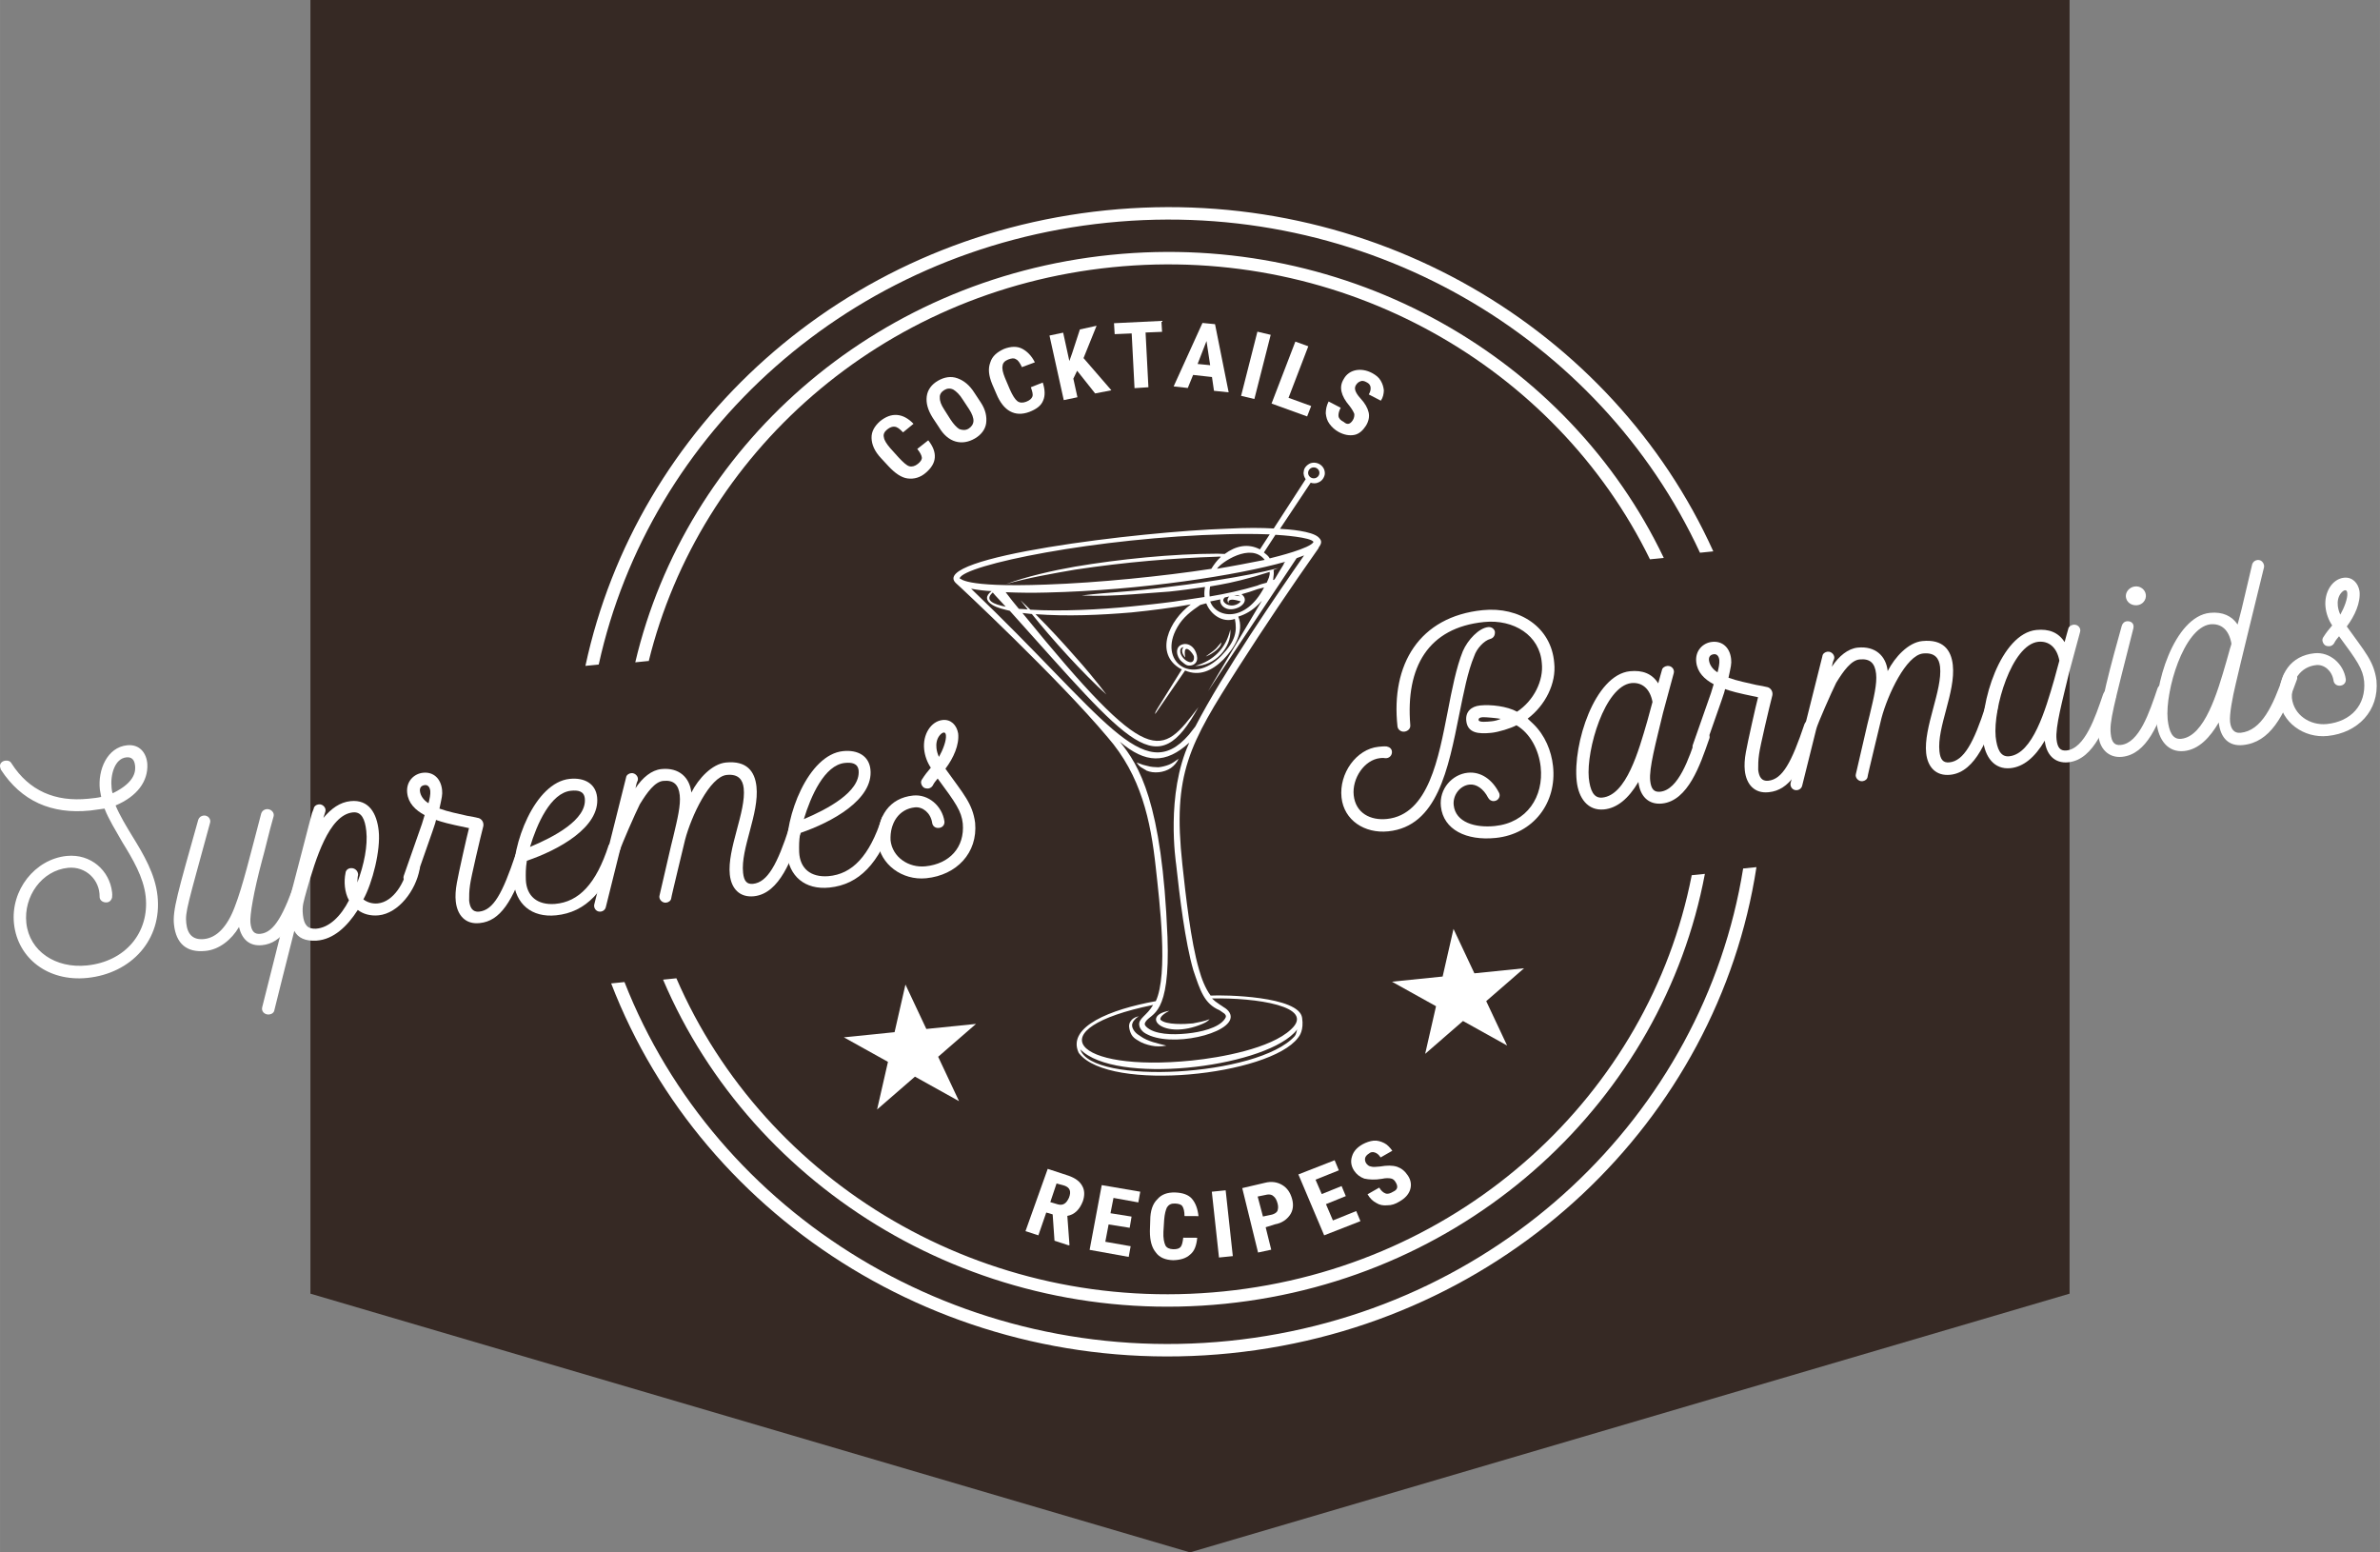 <?xml version="1.0" encoding="UTF-8" standalone="no"?>
<!-- Created with Inkscape (http://www.inkscape.org/) -->

<svg
   width="230"
   height="150"
   viewBox="0 0 60.854 39.688"
   version="1.1"
   id="svg2630"
   inkscape:version="1.2.1 (9c6d41e410, 2022-07-14)"
   sodipodi:docname="logo-supreme-withBackground-coffee.svg"
   inkscape:export-filename="OneDrive\Documents\IMPORTANT\WildCodeSchool\PROJETS\Supremes\LOGO\Logo-Supremes-withBackground-coffee.png"
   inkscape:export-xdpi="96"
   inkscape:export-ydpi="96"
   xmlns:inkscape="http://www.inkscape.org/namespaces/inkscape"
   xmlns:sodipodi="http://sodipodi.sourceforge.net/DTD/sodipodi-0.dtd"
   xmlns="http://www.w3.org/2000/svg"
   xmlns:svg="http://www.w3.org/2000/svg">
  <rect x="0" y="0" width="60.854" height="39.688" fill="#808080" stroke="none"/>
  <sodipodi:namedview
     id="namedview2632"
     pagecolor="#ffffff"
     bordercolor="#111111"
     borderopacity="1"
     inkscape:showpageshadow="0"
     inkscape:pageopacity="0"
     inkscape:pagecheckerboard="1"
     inkscape:deskcolor="#d1d1d1"
     inkscape:document-units="px"
     showgrid="false"
     inkscape:zoom="3.0453134"
     inkscape:cx="48.270894"
     inkscape:cy="67.316553"
     inkscape:window-width="1920"
     inkscape:window-height="986"
     inkscape:window-x="-11"
     inkscape:window-y="-11"
     inkscape:window-maximized="1"
     inkscape:current-layer="layer1"
     showguides="true">
    <sodipodi:guide
       position="30.496,45.335"
       orientation="1,0"
       id="guide7713"
       inkscape:locked="false" />
  </sodipodi:namedview>
  <defs
     id="defs2627">
    <clipPath
       clipPathUnits="userSpaceOnUse"
       id="clipPath2445">
      <path
         d="M 0,135 H 265 V 0 H 0 Z"
         id="path2443" />
    </clipPath>
  </defs>
  <g
     inkscape:label="Layer 1"
     inkscape:groupmode="layer"
     id="layer1">
    <path
       id="rect7711"
       style="fill:#362924;fill-opacity:1;stroke-width:0.265"
       d="M 7.937,0 V 33.073 L 30.427,39.687 52.917,33.073 V 0 Z" />
    <g
       id="g2439"
       transform="matrix(0.234,0,0,-0.226,-0.67,35.25)">
      <g
         id="g2441"
         clip-path="url(#clipPath2445)">
        <g
           id="g2447"
           transform="translate(68.286,80.802)">
          <path
             d="m 0,0 c 5.563,26.219 27.482,47.026 55.578,49.979 28.096,2.953 53.807,-12.848 64.755,-37.332 l 1.455,0.153 C 110.758,38.067 84.311,54.414 55.431,51.379 26.551,48.343 4.137,26.861 -1.455,-0.153 Z"
             style="fill:#ffffff;fill-opacity:1;fill-rule:nonzero;stroke:none"
             id="path2449" />
        </g>
        <g
           id="g2451"
           transform="translate(193.335,57.729)">
          <path
             d="m 0,0 c -4.317,-27.842 -26.905,-50.361 -56.177,-53.438 -29.327,-3.082 -56.109,14.305 -66.059,40.591 L -123.691,-13 c 10.094,-27.12 37.55,-45.002 67.662,-41.837 30.111,3.165 53.244,26.42 57.484,54.99 z"
             style="fill:#ffffff;fill-opacity:1;fill-rule:nonzero;stroke:none"
             id="path2453" />
        </g>
        <g
           id="g2455"
           transform="translate(187.706,56.911)">
          <path
             d="m 0,0 c -4.658,-24.596 -24.942,-44.27 -51.135,-47.023 -26.194,-2.753 -50.125,12.274 -59.801,35.42 l -1.455,-0.153 c 9.808,-23.868 34.482,-39.495 61.403,-36.666 26.921,2.83 47.812,23.19 52.437,48.631 L -0.006,0.056 Z"
             style="fill:#ffffff;fill-opacity:1;fill-rule:nonzero;stroke:none"
             id="path2457" />
        </g>
        <g
           id="g2459"
           transform="translate(73.739,81.148)">
          <path
             d="m 0,0 c 5.571,23.447 25.357,41.937 50.655,44.595 25.298,2.659 48.496,-11.313 58.758,-33.039 l 1.511,0.159 C 100.518,34.275 76.589,48.736 50.508,45.995 24.426,43.253 4.033,24.077 -1.461,-0.097 l 1.455,0.153 z"
             style="fill:#ffffff;fill-opacity:1;fill-rule:nonzero;stroke:none"
             id="path2461" />
        </g>
        <g
           id="g2463"
           transform="translate(17.618,69.382)">
          <path
             d="m 0,0 c 0.053,-0.504 0.138,-1.853 -2.442,-3.143 -0.074,0.162 -0.098,0.386 -0.121,0.61 -0.153,1.455 0.33,3.317 1.618,3.452 C -0.386,0.978 -0.071,0.672 0,0 M 1.343,0.141 C 1.264,1.434 0.481,2.427 -0.863,2.286 -3.046,2.057 -4.08,-0.485 -3.845,-2.724 c 0.03,-0.28 0.115,-0.554 0.145,-0.834 -0.386,-0.097 -0.834,-0.144 -1.394,-0.203 -3.638,-0.382 -6.489,0.903 -8.397,3.984 -0.142,0.268 -0.377,0.357 -0.657,0.327 -0.28,-0.029 -0.654,-0.238 -0.607,-0.686 0.012,-0.112 0.08,-0.218 0.091,-0.33 2.241,-3.556 5.514,-5.079 9.767,-4.632 0.56,0.059 1.058,0.168 1.562,0.22 0.471,-1.252 1.222,-2.474 1.923,-3.759 1.169,-1.97 2.344,-3.997 2.573,-6.18 0.424,-4.03 -2.169,-7.358 -6.423,-7.805 -3.414,-0.359 -6.28,1.603 -6.615,4.794 -0.317,3.022 1.695,5.95 4.549,6.25 1.959,0.206 3.485,-1.388 3.455,-3.259 -0.015,-0.397 0.356,-0.698 0.804,-0.651 0.336,0.035 0.53,0.339 0.563,0.569 0.026,0.285 0.009,0.453 -0.003,0.565 -0.259,2.463 -2.329,4.395 -4.96,4.119 -3.47,-0.365 -6.157,-3.873 -5.757,-7.679 0.412,-3.917 3.746,-6.566 8,-6.119 4.813,0.506 8.204,4.314 7.68,9.295 -0.258,2.463 -1.507,4.652 -2.744,6.729 -0.689,1.172 -1.378,2.345 -1.837,3.485 2.38,1.042 3.558,2.75 3.47,4.665"
             style="fill:#ffffff;fill-opacity:1;fill-rule:nonzero;stroke:none"
             id="path2465" />
        </g>
        <g
           id="g2467"
           transform="translate(36.146,57.183)">
          <path
             d="m 0,0 c -0.118,0.044 -0.174,0.038 -0.286,0.027 -0.28,-0.03 -0.486,-0.221 -0.574,-0.457 -1.418,-4.28 -2.455,-6.256 -3.966,-6.415 -0.672,-0.071 -0.993,0.292 -1.093,1.243 -0.088,0.84 0.363,3.547 1.247,6.978 0.369,1.341 0.746,3.134 1.28,5.058 0.126,0.409 -0.262,0.878 -0.766,0.825 -0.28,-0.03 -0.486,-0.221 -0.575,-0.457 -1.202,-4.71 -2.019,-8.247 -2.903,-10.604 -0.834,-2.294 -2.009,-3.493 -3.353,-3.634 -1.175,-0.124 -1.805,0.489 -1.94,1.776 -0.136,1.288 0.129,1.995 2.596,11.364 0.127,0.41 -0.206,0.884 -0.709,0.831 -0.28,-0.029 -0.486,-0.221 -0.575,-0.456 -2.243,-8.271 -2.826,-10.257 -2.656,-11.88 0.23,-2.183 1.411,-3.19 3.426,-2.978 l 0.056,0.006 c 1.455,0.152 2.81,1.257 3.62,2.7 0.315,-1.381 1.137,-2.2 2.536,-2.053 2.127,0.223 3.544,2.353 5.115,7.328 0.044,0.117 0.038,0.173 0.027,0.285 C 0.427,-0.295 0.236,-0.088 0,0"
             style="fill:#ffffff;fill-opacity:1;fill-rule:nonzero;stroke:none"
             id="path2469" />
        </g>
        <g
           id="g2471"
           transform="translate(41.177,57.768)">
          <path
             d="m 0,0 c -0.28,-0.029 -0.542,-0.227 -0.563,-0.568 -0.185,-0.925 -0.112,-2.163 0.38,-3.073 -0.887,-1.791 -2.163,-3.113 -3.624,-3.21 -0.901,-0.038 -1.29,0.43 -1.408,1.55 -0.111,1.063 0.071,1.478 0.434,2.875 0.946,3.381 2.393,8.456 5.024,8.733 0.951,0.1 1.325,-0.766 1.466,-2.11 C 1.88,2.574 1.482,0.439 0.736,-1.62 0.763,-1.335 0.733,-1.055 0.816,-0.763 0.825,-0.309 0.448,0.047 0,0 M 7.114,0.691 C 6.996,0.735 6.94,0.729 6.828,0.718 6.548,0.688 6.342,0.497 6.254,0.261 5.938,-1.583 4.701,-3.807 2.966,-3.989 2.406,-4.048 1.823,-3.883 1.39,-3.532 2.383,-1.674 3.294,2.044 3.064,4.227 2.858,6.185 2.01,7.794 -0.005,7.582 -1.18,7.459 -2.123,6.737 -2.974,5.686 l 0.209,0.701 c 0.127,0.409 -0.262,0.878 -0.71,0.83 C -3.755,7.188 -4.017,6.991 -4.043,6.705 L -4.22,6.234 C -4.506,5.185 -5.812,-0.158 -7.135,-5.333 l -2.529,-10.395 c -0.121,-0.466 0.262,-0.878 0.765,-0.825 0.28,0.029 0.542,0.226 0.569,0.512 0.236,0.987 1.141,4.76 2.172,8.943 0.424,-0.804 1.199,-1.176 2.436,-1.102 1.853,0.138 3.341,1.596 4.502,3.472 0.557,-0.451 1.375,-0.704 2.271,-0.61 2.183,0.229 4.062,2.804 4.487,5.225 C 7.582,0.005 7.576,0.061 7.565,0.173 7.541,0.396 7.35,0.603 7.114,0.691"
             style="fill:#ffffff;fill-opacity:1;fill-rule:nonzero;stroke:none"
             id="path2473" />
        </g>
        <g
           id="g2475"
           transform="translate(49.879,66.492)">
          <path
             d="M 0,0 C 0.035,-0.336 -0.074,-0.913 -0.195,-1.379 -0.74,-1.04 -1.078,-0.509 -1.131,-0.006 -1.166,0.33 -1.028,0.628 -0.58,0.675 -0.356,0.698 -0.059,0.56 0,0 M 10.164,-6.797 C 10.047,-6.753 9.991,-6.759 9.879,-6.771 9.599,-6.8 9.393,-6.992 9.304,-7.227 c -1.411,-4.336 -2.399,-6.251 -3.966,-6.415 -0.727,-0.077 -1.01,0.459 -1.092,1.243 -0.003,0.566 0,1.075 0.097,1.764 0.086,0.802 1.171,5.556 1.451,6.66 0.07,0.404 -0.139,0.778 -0.492,0.911 -0.348,0.076 -0.813,0.197 -1.273,0.262 -0.987,0.236 -2.085,0.46 -3.028,0.814 0.263,1.272 0.345,1.564 0.286,2.123 -0.135,1.288 -0.951,2.051 -2.07,1.933 -1.008,-0.106 -1.877,-0.989 -1.741,-2.277 0.123,-1.175 0.883,-1.944 1.905,-2.516 l -0.292,-0.992 -1.986,-5.868 c -0.044,-0.118 -0.038,-0.174 -0.027,-0.286 0.03,-0.279 0.221,-0.486 0.457,-0.574 0.118,-0.044 0.174,-0.038 0.342,-0.021 0.223,0.024 0.436,0.159 0.518,0.451 1.986,5.867 2.163,6.339 2.234,6.742 C 1.39,-3.532 1.743,-3.665 4.232,-4.195 4.029,-4.952 3.077,-9.353 2.903,-10.39 2.761,-11.197 2.72,-11.88 2.785,-12.496 2.949,-14.063 3.851,-15.1 5.362,-14.941 l 0.056,0.006 c 2.182,0.229 3.6,2.358 5.171,7.333 0.044,0.118 0.038,0.174 0.026,0.286 0.033,0.23 -0.159,0.436 -0.451,0.519"
             style="fill:#ffffff;fill-opacity:1;fill-rule:nonzero;stroke:none"
             id="path2477" />
        </g>
        <g
           id="g2479"
           transform="translate(60.777,60.168)">
          <path
             d="M 0,0 C 0.749,2.569 2.243,6.121 4.481,6.356 5.209,6.433 5.898,6.335 5.986,5.496 6.239,3.089 2.598,1.122 0,0 M 9.444,0.596 C 9.096,0.673 8.722,0.464 8.584,0.167 7.228,-4.163 5.351,-6.228 2.715,-6.449 c -1.909,-0.144 -3.09,0.864 -3.172,2.723 -0.015,0.677 -0.024,1.299 0.112,2.162 3.438,1.21 8.034,3.787 7.675,7.201 C 7.171,7.148 5.963,7.87 4.34,7.699 0.534,7.299 -2.068,0.292 -1.806,-3.811 c 0.22,-2.637 1.97,-4.207 4.656,-3.925 3.246,0.341 5.43,2.721 7.018,7.528 0.044,0.118 0.038,0.174 0.027,0.286 C 9.877,0.246 9.68,0.508 9.444,0.596"
             style="fill:#ffffff;fill-opacity:1;fill-rule:nonzero;stroke:none"
             id="path2481" />
        </g>
        <g
           id="g2483"
           transform="translate(90.433,62.266)">
          <path
             d="m 0,0 c -0.035,0.336 -0.406,0.636 -0.742,0.601 -0.28,-0.029 -0.542,-0.227 -0.575,-0.456 -1.311,-4.213 -2.398,-6.251 -3.966,-6.416 -0.671,-0.07 -0.992,0.292 -1.092,1.244 -0.288,2.742 1.786,6.695 1.462,9.773 -0.176,1.679 -1.045,2.946 -3.34,2.705 -1.511,-0.159 -2.981,-1.785 -3.774,-3.396 -0.176,1.679 -1.319,2.861 -3.278,2.655 -1.063,-0.112 -2.05,-0.951 -2.828,-2.165 0.077,0.348 0.109,0.577 0.248,0.875 0.126,0.409 -0.262,0.878 -0.71,0.831 -0.28,-0.03 -0.542,-0.227 -0.569,-0.513 -1.14,-4.76 -2.331,-9.582 -3.472,-14.342 -0.077,-0.347 0.133,-0.721 0.48,-0.798 0.348,-0.077 0.722,0.132 0.793,0.536 l 1.535,6.386 c 0.115,0.521 1.704,4.253 2.169,5.208 0.816,1.387 1.656,2.55 2.551,2.644 1.176,0.124 1.688,-0.445 1.812,-1.62 0.117,-1.119 -0.233,-2.628 -0.699,-4.657 -0.05,-0.062 -1.462,-6.548 -1.506,-6.666 -0.127,-0.409 0.262,-0.878 0.709,-0.831 0.28,0.03 0.542,0.227 0.569,0.513 -0.05,-0.062 1.474,6.436 1.512,6.61 0.681,2.674 2.703,7.131 4.549,7.325 1.288,0.135 1.756,-0.551 1.856,-1.503 0.277,-2.63 -1.824,-6.869 -1.519,-9.779 0.165,-1.567 1.066,-2.604 2.634,-2.44 2.854,0.3 4.177,4.401 5.126,7.216 C -0.038,-0.174 0.006,-0.056 0,0"
             style="fill:#ffffff;fill-opacity:1;fill-rule:nonzero;stroke:none"
             id="path2485" />
        </g>
        <g
           id="g2487"
           transform="translate(90.699,63.313)">
          <path
             d="M 0,0 C 0.749,2.569 2.243,6.121 4.481,6.356 5.209,6.433 5.898,6.335 5.986,5.496 6.183,3.083 2.542,1.116 0,0 M 9.388,0.591 C 9.04,0.667 8.666,0.458 8.528,0.161 7.172,-4.169 5.295,-6.234 2.659,-6.454 c -1.909,-0.144 -3.09,0.863 -3.172,2.722 -0.015,0.677 -0.023,1.299 0.112,2.162 3.438,1.21 8.034,3.787 7.675,7.201 -0.159,1.511 -1.367,2.233 -2.99,2.062 -3.806,-0.4 -6.408,-7.407 -6.146,-11.51 0.22,-2.637 1.97,-4.207 4.656,-3.925 3.246,0.342 5.43,2.721 7.018,7.528 C 9.856,-0.096 9.85,-0.04 9.839,0.072 9.877,0.246 9.68,0.508 9.388,0.591"
             style="fill:#ffffff;fill-opacity:1;fill-rule:nonzero;stroke:none"
             id="path2489" />
        </g>
        <g
           id="g2491"
           transform="translate(105.462,70.353)">
          <path
             d="m 0,0 c -0.147,0.324 -0.238,0.654 -0.274,0.99 -0.047,0.448 0.006,1.019 0.357,1.452 0.3,0.371 0.63,0.462 0.677,0.015 C 0.825,1.841 0.427,0.781 0,0 M 3.952,-7.45 C 3.667,-5.273 2.709,-4.242 0.707,-1.34 1.597,-0.115 2.233,1.366 2.098,2.654 1.942,3.599 1.306,4.268 0.41,4.174 -0.877,4.039 -1.794,2.528 -1.617,0.849 c 0.076,-0.728 0.321,-1.438 0.727,-2.074 -0.35,-0.433 -0.651,-0.804 -0.94,-1.287 -0.1,-0.124 -0.138,-0.298 -0.126,-0.41 0.017,-0.168 0.097,-0.386 0.282,-0.536 0.124,-0.1 0.354,-0.133 0.522,-0.115 0.168,0.018 0.38,0.153 0.474,0.333 0.138,0.297 0.339,0.545 0.539,0.792 1.991,-2.79 2.595,-3.688 2.742,-5.087 0.226,-2.693 -1.444,-4.566 -4.075,-4.843 -1.847,-0.194 -3.617,1.035 -3.817,2.938 -0.094,1.971 0.928,3.549 2.663,3.732 0.84,0.088 1.706,-0.613 1.88,-1.727 0.041,-0.392 0.35,-0.642 0.742,-0.601 0.392,0.041 0.642,0.351 0.601,0.742 -0.239,1.73 -1.741,3.1 -3.42,2.923 -2.574,-0.271 -3.941,-2.338 -3.865,-5.216 0.27,-2.575 2.671,-4.416 5.301,-4.14 3.303,0.347 5.642,2.857 5.339,6.277"
             style="fill:#ffffff;fill-opacity:1;fill-rule:nonzero;stroke:none"
             id="path2493" />
        </g>
        <g
           id="g2495"
           transform="translate(165.86,74.381)">
          <path
             d="M 0,0 C -0.504,-0.053 -1.399,-0.147 -1.429,0.133 -1.452,0.357 -1.29,0.43 -1.01,0.46 -0.73,0.489 0.642,0.35 0.99,0.274 0.666,0.127 0.336,0.035 0,0 m -1.908,7.382 c 0.254,0.819 1.061,1.753 1.777,1.941 0.274,0.085 0.53,0.339 0.477,0.842 -0.091,0.33 -0.394,0.525 -0.73,0.49 C -1.392,10.549 -2.611,9.232 -3.154,7.93 -3.867,6.101 -4.341,3.618 -4.81,1.079 c -0.988,-5.14 -2.058,-11.647 -6.647,-12.129 -1.791,-0.189 -3.409,0.66 -3.62,2.675 -0.2,1.903 1.161,4.026 2.896,4.209 0.168,0.017 0.336,0.035 0.51,-0.003 0.459,-0.065 0.816,0.312 0.769,0.76 -0.03,0.279 -0.221,0.486 -0.569,0.562 -0.286,0.027 -0.621,-0.008 -0.901,-0.038 -2.407,-0.253 -4.325,-3.001 -4.037,-5.743 0.271,-2.575 2.524,-4.092 5.099,-3.822 5.373,0.565 6.561,7.028 7.772,13.267 0.481,2.427 0.911,4.792 1.63,6.565 m 8.74,-0.779 c -0.312,4.042 -3.784,6.393 -7.814,5.969 -6.94,-0.729 -10.049,-6.149 -9.313,-13.145 0.041,-0.392 0.406,-0.636 0.742,-0.601 0.336,0.035 0.704,0.301 0.657,0.748 -0.52,6.566 1.955,11.014 8.055,11.655 C 2.406,11.57 5.26,9.72 5.477,6.574 5.683,4.615 4.619,2.353 2.772,1.084 1.688,1.705 -0.088,1.915 -1.263,1.791 -2.271,1.685 -2.884,1.055 -2.778,0.048 c 0.147,-1.4 1.346,-1.5 2.745,-1.353 0.784,0.082 2.098,0.503 2.74,0.854 1.511,-0.916 2.444,-2.799 2.644,-4.702 0.353,-3.358 -1.485,-6.324 -5.011,-6.695 -2.127,-0.223 -4.286,0.399 -4.492,2.358 -0.118,1.119 0.672,2.221 1.735,2.332 0.728,0.077 1.52,-0.462 2.024,-1.485 0.141,-0.268 0.383,-0.412 0.663,-0.383 0.503,0.053 0.73,0.586 0.521,0.961 -0.718,1.452 -1.95,2.398 -3.405,2.245 -1.679,-0.177 -3.149,-1.802 -2.937,-3.817 0.276,-2.631 2.786,-3.895 5.976,-3.56 4.142,0.436 6.711,3.988 6.276,8.129 -0.183,1.735 -0.875,3.473 -2.141,4.755 L 3.93,0.3 c 1.935,1.505 3.143,4.008 2.902,6.303"
             style="fill:#ffffff;fill-opacity:1;fill-rule:nonzero;stroke:none"
             id="path2497" />
        </g>
        <g
           id="g2499"
           transform="translate(177.947,65.749)">
          <path
             d="m 0,0 c -0.951,-0.1 -1.331,0.822 -1.478,2.221 -0.28,3.196 1.739,10.369 4.644,10.731 1.175,0.123 2.047,-0.634 2.318,-2.133 L 4.918,8.665 C 3.972,5.284 2.631,0.276 0,0 M 11.207,7.516 C 11.089,7.56 11.033,7.554 10.921,7.542 10.641,7.513 10.435,7.321 10.346,7.086 L 10.302,6.968 C 9.486,4.505 8.339,0.876 6.324,0.665 5.653,0.594 5.332,0.957 5.232,1.908 5.085,3.307 5.854,6.217 6.632,9.581 l 1.17,4.48 C 7.929,14.471 7.596,14.945 7.093,14.892 6.813,14.863 6.551,14.665 6.518,14.436 6.391,14.026 6.276,13.505 6.111,12.922 5.428,14.038 4.368,14.436 3.025,14.295 -0.837,13.889 -3.239,6.054 -2.798,1.856 c 0.2,-1.903 1.204,-3.382 2.995,-3.193 1.399,0.147 2.649,1.183 3.748,3.11 0.164,-1.567 1.065,-2.604 2.577,-2.446 2.854,0.3 4.177,4.401 5.126,7.216 l 0.044,0.118 c 0.045,0.118 0.039,0.174 0.027,0.286 -0.085,0.274 -0.277,0.48 -0.512,0.569"
             style="fill:#ffffff;fill-opacity:1;fill-rule:nonzero;stroke:none"
             id="path2501" />
        </g>
        <g
           id="g2503"
           transform="translate(190.734,81.296)">
          <path
             d="M 0,0 C 0.035,-0.336 -0.074,-0.913 -0.195,-1.379 -0.74,-1.04 -1.078,-0.509 -1.131,-0.006 -1.166,0.33 -1.028,0.628 -0.58,0.675 -0.356,0.698 -0.059,0.56 0,0 M 10.164,-6.797 C 10.047,-6.753 9.991,-6.759 9.879,-6.771 9.599,-6.8 9.393,-6.992 9.304,-7.227 c -1.411,-4.336 -2.399,-6.251 -3.966,-6.415 -0.727,-0.077 -1.01,0.459 -1.092,1.243 -0.003,0.566 0,1.075 0.097,1.764 0.086,0.802 1.171,5.556 1.451,6.66 0.07,0.404 -0.139,0.778 -0.492,0.911 -0.348,0.076 -0.813,0.197 -1.273,0.262 -0.987,0.236 -2.085,0.46 -3.028,0.814 0.263,1.272 0.345,1.564 0.286,2.123 -0.135,1.288 -0.951,2.051 -2.07,1.933 -1.008,-0.106 -1.877,-0.989 -1.741,-2.277 0.123,-1.175 0.883,-1.944 1.905,-2.516 l -0.292,-0.992 -1.986,-5.868 c -0.044,-0.118 -0.038,-0.174 -0.027,-0.285 0.03,-0.28 0.221,-0.487 0.457,-0.575 0.118,-0.044 0.174,-0.038 0.342,-0.021 0.223,0.024 0.436,0.159 0.518,0.451 1.986,5.867 2.163,6.339 2.234,6.742 C 1.39,-3.532 1.743,-3.665 4.232,-4.195 4.029,-4.952 3.077,-9.353 2.903,-10.39 2.761,-11.197 2.72,-11.88 2.785,-12.496 2.949,-14.063 3.851,-15.1 5.362,-14.941 l 0.056,0.006 c 2.182,0.229 3.6,2.358 5.171,7.333 0.044,0.118 0.038,0.174 0.026,0.286 0.032,0.23 -0.159,0.436 -0.451,0.519"
             style="fill:#ffffff;fill-opacity:1;fill-rule:nonzero;stroke:none"
             id="path2505" />
        </g>
        <g
           id="g2507"
           transform="translate(221.159,76.006)">
          <path
             d="m 0,0 c -0.035,0.336 -0.406,0.636 -0.742,0.601 -0.28,-0.029 -0.542,-0.227 -0.575,-0.456 -1.311,-4.213 -2.398,-6.251 -3.966,-6.416 -0.671,-0.07 -0.992,0.292 -1.092,1.244 -0.288,2.742 1.786,6.695 1.462,9.773 -0.176,1.679 -1.045,2.946 -3.34,2.705 -1.511,-0.159 -2.981,-1.785 -3.774,-3.396 -0.176,1.679 -1.319,2.861 -3.278,2.655 -1.063,-0.112 -2.05,-0.951 -2.828,-2.165 0.077,0.348 0.109,0.577 0.248,0.875 0.126,0.409 -0.262,0.878 -0.71,0.831 -0.28,-0.03 -0.542,-0.227 -0.569,-0.513 -1.14,-4.76 -2.331,-9.582 -3.472,-14.342 -0.077,-0.347 0.133,-0.721 0.48,-0.798 0.348,-0.077 0.722,0.132 0.793,0.536 l 1.535,6.386 c 0.115,0.521 1.704,4.253 2.169,5.208 0.816,1.387 1.656,2.55 2.551,2.644 1.176,0.124 1.688,-0.445 1.812,-1.62 0.117,-1.119 -0.233,-2.628 -0.699,-4.657 -0.05,-0.062 -1.462,-6.548 -1.506,-6.666 -0.127,-0.409 0.262,-0.878 0.709,-0.831 0.28,0.03 0.542,0.227 0.569,0.513 -0.05,-0.062 1.474,6.436 1.512,6.61 0.681,2.674 2.703,7.131 4.549,7.325 1.288,0.135 1.756,-0.551 1.856,-1.503 0.277,-2.63 -1.824,-6.869 -1.519,-9.779 0.165,-1.567 1.066,-2.604 2.634,-2.44 2.854,0.3 4.177,4.401 5.126,7.216 C -0.038,-0.174 0.006,-0.056 0,0"
             style="fill:#ffffff;fill-opacity:1;fill-rule:nonzero;stroke:none"
             id="path2509" />
        </g>
        <g
           id="g2511"
           transform="translate(222.405,70.422)">
          <path
             d="m 0,0 c -0.951,-0.1 -1.331,0.822 -1.478,2.221 -0.28,3.196 1.739,10.369 4.644,10.731 1.175,0.123 2.047,-0.634 2.318,-2.133 L 4.918,8.665 C 3.972,5.284 2.575,0.271 0,0 M 11.151,7.51 C 11.033,7.554 10.977,7.548 10.865,7.536 10.585,7.507 10.379,7.315 10.29,7.08 L 10.246,6.962 C 9.43,4.5 8.283,0.871 6.268,0.659 5.597,0.588 5.276,0.951 5.176,1.902 c -0.147,1.399 0.622,4.31 1.4,7.673 l 1.17,4.481 C 7.873,14.465 7.54,14.939 7.037,14.886 6.757,14.857 6.495,14.66 6.462,14.43 6.335,14.02 6.22,13.499 6.055,12.916 5.372,14.032 4.312,14.43 2.969,14.289 -0.893,13.883 -3.295,6.048 -2.854,1.85 c 0.2,-1.903 1.204,-3.381 2.995,-3.193 1.399,0.147 2.649,1.183 3.748,3.11 0.164,-1.567 1.065,-2.604 2.577,-2.446 2.854,0.3 4.177,4.401 5.126,7.217 l 0.044,0.117 c 0.045,0.118 0.039,0.174 0.027,0.286 -0.029,0.28 -0.221,0.486 -0.512,0.569"
             style="fill:#ffffff;fill-opacity:1;fill-rule:nonzero;stroke:none"
             id="path2513" />
        </g>
        <g
           id="g2515"
           transform="translate(239.48,78.554)">
          <path
             d="m 0,0 c -0.118,0.044 -0.174,0.038 -0.286,0.027 -0.28,-0.03 -0.486,-0.221 -0.574,-0.457 -0.899,-2.754 -2.007,-6.209 -4.022,-6.421 -0.672,-0.07 -0.993,0.292 -1.093,1.243 -0.147,1.4 0.26,2.914 2.477,11.974 0.109,0.577 -0.313,0.816 -0.704,0.775 C -4.482,7.112 -4.688,6.92 -4.771,6.629 -5.788,2.843 -7.465,-3.274 -7.318,-5.749 c 0.097,-1.461 1.066,-2.604 2.577,-2.445 2.687,0.282 4.024,3.705 5.171,7.334 0.044,0.118 0.038,0.174 0.026,0.286 C 0.427,-0.295 0.236,-0.088 0,0 m -3.092,8.955 c 0.616,0.065 1.011,0.616 0.952,1.176 -0.065,0.615 -0.615,1.01 -1.175,0.951 -0.616,-0.065 -1.067,-0.621 -1.008,-1.181 0.065,-0.616 0.616,-1.01 1.231,-0.946"
             style="fill:#ffffff;fill-opacity:1;fill-rule:nonzero;stroke:none"
             id="path2517" />
        </g>
        <g
           id="g2519"
           transform="translate(241.198,72.397)">
          <path
             d="M 0,0 C -0.951,-0.1 -1.331,0.822 -1.478,2.221 -1.758,5.417 0.267,12.534 3.166,12.952 4.397,13.081 5.213,12.318 5.484,10.819 5.489,10.763 5.495,10.707 5.451,10.589 5.28,10.062 5.127,9.366 4.918,8.665 3.972,5.284 2.575,0.271 0,0 M 12.046,7.604 C 11.928,7.648 11.872,7.642 11.76,7.63 11.48,7.601 11.274,7.41 11.186,7.174 10.022,3.713 8.787,0.924 6.492,0.682 5.765,0.606 5.426,1.136 5.344,1.92 5.256,2.759 5.615,4.721 5.966,6.229 6.152,7.154 8.816,18.412 9.052,19.399 9.129,19.746 8.846,20.283 8.342,20.23 8.063,20.2 7.856,20.009 7.768,19.773 L 6.606,14.671 6.167,12.928 C 5.558,13.882 4.542,14.398 3.142,14.251 -0.72,13.845 -3.121,6.01 -2.68,1.812 c 0.2,-1.903 1.204,-3.382 2.995,-3.194 1.623,0.171 2.837,1.544 3.792,3.228 0.188,-1.791 1.133,-2.71 2.644,-2.551 2.967,0.312 4.469,3.242 5.899,7.41 0.044,0.118 0.038,0.174 0.026,0.286 -0.203,0.318 -0.394,0.524 -0.63,0.613"
             style="fill:#ffffff;fill-opacity:1;fill-rule:nonzero;stroke:none"
             id="path2521" />
        </g>
        <g
           id="g2523"
           transform="translate(258.589,86.448)">
          <path
             d="m 0,0 c -0.147,0.324 -0.238,0.654 -0.274,0.99 -0.047,0.448 0.006,1.019 0.357,1.452 0.3,0.371 0.63,0.462 0.677,0.015 C 0.825,1.841 0.427,0.781 0,0 M 3.952,-7.45 C 3.667,-5.273 2.709,-4.242 0.707,-1.34 1.597,-0.115 2.233,1.366 2.098,2.654 1.942,3.599 1.306,4.268 0.41,4.174 -0.877,4.039 -1.794,2.528 -1.617,0.849 c 0.076,-0.728 0.321,-1.438 0.727,-2.074 -0.35,-0.433 -0.651,-0.804 -0.94,-1.287 -0.1,-0.124 -0.138,-0.298 -0.126,-0.41 0.017,-0.168 0.097,-0.386 0.282,-0.536 0.124,-0.1 0.354,-0.133 0.522,-0.115 0.168,0.018 0.38,0.153 0.474,0.333 0.139,0.297 0.339,0.545 0.539,0.792 1.991,-2.79 2.595,-3.688 2.742,-5.087 0.226,-2.693 -1.444,-4.566 -4.075,-4.843 -1.847,-0.194 -3.617,1.035 -3.817,2.938 -0.094,1.971 0.928,3.549 2.664,3.732 0.839,0.088 1.705,-0.613 1.879,-1.727 0.041,-0.392 0.35,-0.642 0.742,-0.601 0.392,0.041 0.642,0.351 0.601,0.742 -0.239,1.73 -1.741,3.1 -3.42,2.923 -2.574,-0.271 -3.941,-2.338 -3.865,-5.216 0.27,-2.575 2.671,-4.416 5.301,-4.14 3.303,0.347 5.642,2.857 5.339,6.277"
             style="fill:#ffffff;fill-opacity:1;fill-rule:nonzero;stroke:none"
             id="path2525" />
        </g>
        <g
           id="g2527"
           transform="translate(117.628,19.989)">
          <path
             d="M 0,0 0.819,-0.253 C 1.11,-0.336 1.334,-0.312 1.546,-0.177 1.759,-0.042 1.903,0.2 2.041,0.497 2.307,1.204 2.148,1.64 1.559,1.861 L 0.684,2.109 Z m 0.259,-1.387 -0.701,0.209 -0.861,-2.58 -1.408,0.474 2.429,7.046 2.288,-0.778 C 2.713,2.718 3.202,2.374 3.485,1.838 3.762,1.357 3.771,0.736 3.555,0.091 3.202,-0.852 2.639,-1.42 1.861,-1.559 L 2.097,-4.872 1.985,-4.884 0.459,-4.366 Z"
             style="fill:#ffffff;fill-opacity:1;fill-rule:nonzero;stroke:none"
             id="path2529" />
        </g>
        <g
           id="g2531"
           transform="translate(126.303,17.084)">
          <path
             d="m 0,0 -2.303,0.38 -0.36,-1.961 2.769,-0.502 -0.213,-1.21 -4.271,0.796 1.324,7.325 L 1.155,4.083 0.943,2.872 -1.77,3.379 -2.097,1.647 0.206,1.267 Z"
             style="fill:#ffffff;fill-opacity:1;fill-rule:nonzero;stroke:none"
             id="path2533" />
        </g>
        <g
           id="g2535"
           transform="translate(133.683,15.956)">
          <path
             d="m 0,0 c -0.08,-0.857 -0.295,-1.502 -0.763,-1.891 -0.463,-0.445 -1.067,-0.621 -1.856,-0.648 -0.851,0.024 -1.502,0.295 -1.903,0.875 -0.456,0.575 -0.651,1.347 -0.65,2.422 l 0.038,1.249 c 0.006,1.019 0.26,1.838 0.772,2.344 0.451,0.557 1.105,0.796 1.956,0.772 C -1.61,5.093 -0.965,4.878 -0.577,4.41 -0.188,3.941 0.051,3.287 0.139,2.448 L -1.39,2.457 C -1.387,2.967 -1.484,3.352 -1.62,3.565 -1.755,3.777 -2.047,3.859 -2.444,3.874 -2.842,3.889 -3.11,3.747 -3.305,3.444 -3.443,3.147 -3.564,2.681 -3.611,2.054 L -3.694,0.687 c -0.035,-0.739 0.074,-1.237 0.221,-1.561 0.141,-0.268 0.439,-0.407 0.836,-0.422 0.398,-0.014 0.672,0.071 0.822,0.256 0.151,0.186 0.227,0.534 0.286,1.049 z"
             style="fill:#ffffff;fill-opacity:1;fill-rule:nonzero;stroke:none"
             id="path2537" />
        </g>
        <g
           id="g2539"
           transform="translate(137.571,13.881)">
          <path
             d="m 0,0 -1.511,-0.159 -0.783,7.444 1.512,0.159 z"
             style="fill:#ffffff;fill-opacity:1;fill-rule:nonzero;stroke:none"
             id="path2541" />
        </g>
        <g
           id="g2543"
           transform="translate(140.864,18.36)">
          <path
             d="M 0,0 0.996,0.218 C 1.27,0.303 1.482,0.439 1.576,0.618 1.664,0.854 1.691,1.14 1.6,1.47 1.503,1.856 1.361,2.124 1.176,2.274 0.984,2.48 0.754,2.513 0.475,2.483 L -0.577,2.259 Z M 0.297,-1.214 0.904,-3.753 -0.534,-4.074 -2.262,3.214 0.222,3.815 C 0.937,4.003 1.571,3.9 2.116,3.561 2.66,3.222 2.999,2.692 3.188,1.976 3.376,1.26 3.273,0.627 2.928,0.138 2.583,-0.351 2.059,-0.746 1.337,-0.878 Z"
             style="fill:#ffffff;fill-opacity:1;fill-rule:nonzero;stroke:none"
             id="path2545" />
        </g>
        <g
           id="g2547"
           transform="translate(149.917,20.667)">
          <path
             d="m 0,0 -2.168,-0.907 0.76,-1.844 2.548,1.06 0.459,-1.14 -3.962,-1.605 -2.818,6.891 3.962,1.604 0.459,-1.14 -2.548,-1.06 0.68,-1.626 2.169,0.907 z"
             style="fill:#ffffff;fill-opacity:1;fill-rule:nonzero;stroke:none"
             id="path2549" />
        </g>
        <g
           id="g2551"
           transform="translate(155.377,22.217)">
          <path
             d="M 0,0 C -0.141,0.268 -0.327,0.418 -0.557,0.451 -0.786,0.483 -1.072,0.51 -1.514,0.407 -2.292,0.268 -2.919,0.316 -3.44,0.431 c -0.472,0.176 -0.843,0.477 -1.114,0.901 -0.338,0.53 -0.397,1.09 -0.226,1.617 0.165,0.584 0.571,1.022 1.158,1.367 0.374,0.209 0.81,0.368 1.201,0.409 C -2.029,4.766 -1.619,4.64 -1.26,4.451 -0.901,4.263 -0.642,3.95 -0.376,3.582 L -1.655,2.825 C -1.858,3.143 -2.044,3.294 -2.279,3.382 -2.515,3.47 -2.739,3.447 -2.945,3.255 -3.157,3.12 -3.308,2.934 -3.346,2.761 -3.384,2.587 -3.361,2.363 -3.225,2.151 -3.096,1.995 -2.966,1.839 -2.736,1.806 -2.501,1.718 -2.165,1.753 -1.717,1.8 -0.939,1.938 -0.374,1.941 0.153,1.77 0.625,1.594 0.996,1.293 1.335,0.763 1.673,0.232 1.732,-0.327 1.561,-0.854 1.39,-1.382 0.984,-1.821 0.397,-2.165 c -0.424,-0.271 -0.86,-0.43 -1.314,-0.421 -0.447,-0.047 -0.851,0.024 -1.216,0.268 -0.359,0.189 -0.675,0.495 -0.951,0.975 l 1.278,0.757 c 0.209,-0.374 0.457,-0.574 0.692,-0.663 0.236,-0.088 0.51,-0.003 0.828,0.2 C 0.2,-0.828 0.277,-0.48 0,0"
             style="fill:#ffffff;fill-opacity:1;fill-rule:nonzero;stroke:none"
             id="path2553" />
        </g>
        <g
           id="g2555"
           transform="translate(104.291,106.165)">
          <path
             d="m 0,0 c 0.524,-0.681 0.763,-1.335 0.715,-1.962 -0.047,-0.627 -0.386,-1.172 -0.954,-1.685 -0.619,-0.574 -1.335,-0.762 -2.024,-0.665 -0.689,0.097 -1.364,0.592 -2.068,1.367 l -0.833,0.931 c -0.704,0.775 -1.01,1.535 -1.031,2.268 -0.02,0.734 0.313,1.335 0.931,1.909 0.625,0.518 1.223,0.751 1.85,0.704 0.628,-0.048 1.229,-0.381 1.803,-0.999 L -2.754,0.899 C -3.137,1.311 -3.384,1.512 -3.67,1.538 -3.9,1.571 -4.174,1.485 -4.486,1.226 -4.798,0.967 -4.937,0.669 -4.846,0.34 -4.81,0.004 -4.539,-0.421 -4.151,-0.889 l 0.902,-1.037 c 0.512,-0.569 0.889,-0.925 1.181,-1.008 0.291,-0.082 0.621,0.009 0.933,0.268 0.313,0.26 0.457,0.501 0.434,0.725 -0.024,0.224 -0.171,0.548 -0.498,0.966 z"
             style="fill:#ffffff;fill-opacity:1;fill-rule:nonzero;stroke:none"
             id="path2557" />
        </g>
        <g
           id="g2559"
           transform="translate(108.072,110.758)">
          <path
             d="M 0,0 C -0.345,0.586 -0.722,0.943 -1.025,1.137 -1.384,1.326 -1.72,1.29 -2.038,1.087 -2.356,0.884 -2.551,0.581 -2.516,0.245 -2.53,-0.153 -2.371,-0.589 -2.033,-1.119 l 0.684,-1.117 c 0.338,-0.53 0.659,-0.892 0.963,-1.087 0.353,-0.132 0.695,-0.153 1.013,0.05 0.318,0.203 0.513,0.507 0.533,0.849 0.021,0.341 -0.144,0.833 -0.483,1.363 z M 1.956,-0.304 C 2.498,-1.152 2.636,-1.93 2.545,-2.675 2.447,-3.364 2.002,-3.977 1.31,-4.389 0.618,-4.802 -0.104,-4.934 -0.805,-4.725 c -0.701,0.21 -1.325,0.766 -1.811,1.621 l -0.678,1.06 c -0.547,0.905 -0.742,1.676 -0.65,2.422 0.091,0.745 0.536,1.358 1.228,1.77 0.693,0.412 1.414,0.545 2.121,0.279 0.707,-0.265 1.326,-0.766 1.874,-1.67 z"
             style="fill:#ffffff;fill-opacity:1;fill-rule:nonzero;stroke:none"
             id="path2561" />
        </g>
        <g
           id="g2563"
           transform="translate(116.804,112.701)">
          <path
             d="m 0,0 c 0.256,-0.822 0.271,-1.499 0.044,-2.033 -0.221,-0.589 -0.746,-0.983 -1.506,-1.289 -0.816,-0.313 -1.499,-0.271 -2.1,0.062 -0.601,0.333 -1.125,1.013 -1.511,1.991 l -0.453,1.084 c -0.386,0.978 -0.468,1.762 -0.203,2.469 0.209,0.701 0.728,1.151 1.482,1.514 0.76,0.306 1.437,0.32 1.976,0.038 0.54,-0.283 1.046,-0.796 1.408,-1.55 L -2.277,1.741 C -2.498,2.227 -2.701,2.545 -2.936,2.634 -3.122,2.784 -3.402,2.755 -3.782,2.602 -4.162,2.449 -4.362,2.201 -4.389,1.915 -4.465,1.568 -4.362,1.126 -4.13,0.528 l 0.533,-1.302 c 0.301,-0.704 0.572,-1.128 0.819,-1.329 0.247,-0.2 0.589,-0.221 0.969,-0.068 0.38,0.153 0.586,0.345 0.675,0.581 0.088,0.235 -0.003,0.565 -0.168,1.057 z"
             style="fill:#ffffff;fill-opacity:1;fill-rule:nonzero;stroke:none"
             id="path2565" />
        </g>
        <g
           id="g2567"
           transform="translate(120.561,114.034)">
          <path
             d="M 0,0 -0.415,-0.892 0.032,-2.996 -1.462,-3.322 -3.022,3.983 -1.528,4.31 -0.851,1.099 -0.548,1.98 0.301,4.672 2.125,5.09 0.698,1.431 3.741,-2.21 1.967,-2.566 Z"
             style="fill:#ffffff;fill-opacity:1;fill-rule:nonzero;stroke:none"
             id="path2569" />
        </g>
        <g
           id="g2571"
           transform="translate(129.841,118.436)">
          <path
             d="m 0,0 -1.803,-0.076 0.311,-6.192 -1.517,-0.103 -0.311,6.192 -1.859,-0.082 -0.073,1.237 5.179,0.261 z"
             style="fill:#ffffff;fill-opacity:1;fill-rule:nonzero;stroke:none"
             id="path2573" />
        </g>
        <g
           id="g2575"
           transform="translate(133.724,114.801)">
          <path
             d="M 0,0 1.373,-0.139 0.972,2.592 Z m 1.57,-1.476 -2.062,0.236 -0.581,-1.476 -1.546,0.177 3.15,7.178 1.373,-0.138 1.489,-7.709 -1.603,0.171 z"
             style="fill:#ffffff;fill-opacity:1;fill-rule:nonzero;stroke:none"
             id="path2577" />
        </g>
        <g
           id="g2579"
           transform="translate(139.928,110.838)">
          <path
             d="M 0,0 -1.452,0.357 0.331,7.617 1.783,7.261 Z"
             style="fill:#ffffff;fill-opacity:1;fill-rule:nonzero;stroke:none"
             id="path2581" />
        </g>
        <g
           id="g2583"
           transform="translate(143.66,110.972)">
          <path
             d="M 0,0 2.474,-0.928 2.032,-2.106 -1.856,-0.648 0.746,6.36 2.16,5.829 Z"
             style="fill:#ffffff;fill-opacity:1;fill-rule:nonzero;stroke:none"
             id="path2585" />
        </g>
        <g
           id="g2587"
           transform="translate(150.694,108.459)">
          <path
             d="M 0,0 C 0.144,0.242 0.171,0.527 0.153,0.695 0.074,0.913 -0.068,1.181 -0.333,1.549 -0.851,2.174 -1.134,2.71 -1.243,3.208 -1.351,3.706 -1.287,4.165 -0.998,4.648 -0.715,5.187 -0.241,5.52 0.313,5.635 0.867,5.75 1.5,5.647 2.101,5.314 2.522,5.075 2.832,4.825 3.041,4.45 3.25,4.076 3.341,3.746 3.382,3.355 3.367,2.957 3.297,2.553 3.052,2.188 L 1.733,2.898 C 1.927,3.202 1.954,3.487 1.93,3.711 1.906,3.935 1.771,4.147 1.474,4.286 1.232,4.43 1.002,4.463 0.84,4.389 0.622,4.309 0.466,4.18 0.322,3.938 0.227,3.759 0.189,3.585 0.274,3.311 0.354,3.093 0.495,2.825 0.816,2.462 1.329,1.894 1.611,1.358 1.72,0.86 1.829,0.362 1.714,-0.159 1.426,-0.642 1.087,-1.187 0.674,-1.57 0.176,-1.679 c -0.553,-0.115 -1.131,-0.006 -1.732,0.327 -0.421,0.239 -0.736,0.545 -1.001,0.913 -0.265,0.369 -0.362,0.755 -0.409,1.202 0.009,0.454 0.079,0.858 0.312,1.335 l 1.32,-0.71 c -0.189,-0.36 -0.265,-0.707 -0.242,-0.931 0.03,-0.28 0.221,-0.486 0.58,-0.675 C -0.619,-0.574 -0.289,-0.483 0,0"
             style="fill:#ffffff;fill-opacity:1;fill-rule:nonzero;stroke:none"
             id="path2589" />
        </g>
        <g
           id="g2591"
           transform="translate(126.575,39.848)">
          <path
             d="M 0,0 C -0.012,0.112 -0.024,0.224 0.021,0.342 0.065,0.46 0.109,0.577 0.159,0.639 0.309,0.825 0.46,1.01 0.728,1.152 0.448,1.122 0.18,0.981 -0.026,0.789 -0.127,0.666 -0.227,0.542 -0.271,0.424 -0.315,0.306 -0.353,0.133 -0.336,-0.035 -0.3,-0.371 -0.215,-0.645 -0.074,-0.913 0.068,-1.181 0.315,-1.382 0.557,-1.526 1.045,-1.871 1.573,-2.042 2.094,-2.157 2.615,-2.272 3.181,-2.269 3.735,-2.154 2.804,-1.912 1.705,-1.688 0.907,-1.093 0.424,-0.804 0.103,-0.442 0,0"
             style="fill:#ffffff;fill-opacity:1;fill-rule:nonzero;stroke:none"
             id="path2593" />
        </g>
        <g
           id="g2595"
           transform="translate(129.662,40.625)">
          <path
             d="M 0,0 C -0.097,0.386 0.595,0.798 0.969,1.007 -2.253,0.442 0.303,-2.345 4.578,-0.481 4.902,-0.334 5.17,-0.192 5.37,0.055 4.828,-0.172 4.162,-0.298 3.552,-0.419 2.713,-0.507 0.574,-0.619 0,0"
             style="fill:#ffffff;fill-opacity:1;fill-rule:nonzero;stroke:none"
             id="path2597" />
        </g>
        <g
           id="g2599"
           transform="translate(133.651,81.278)">
          <path
             d="m 0,0 c 0.077,0.348 -0.026,0.789 -0.235,1.164 -0.277,0.48 -0.76,0.769 -1.258,0.66 C -2.489,1.606 -2.247,0.386 -1.685,-0.12 -1.499,-0.271 -1.308,-0.477 -1.072,-0.565 -0.607,-0.686 -0.121,-0.465 0,0 m -0.946,-0.156 c -0.471,0.177 -1.057,0.907 -0.83,1.441 0.044,0.117 0.15,0.185 0.318,0.203 -0.306,-0.315 -0.141,-0.807 0.18,-1.17 -0.318,1.947 0.916,0.436 0.951,0.1 0.053,-0.503 -0.203,-0.757 -0.619,-0.574"
             style="fill:#ffffff;fill-opacity:1;fill-rule:nonzero;stroke:none"
             id="path2601" />
        </g>
        <g
           id="g2603"
           transform="translate(146.076,103.577)">
          <path
             d="m 0,0 c -0.38,-0.153 -0.737,-0.53 -0.751,-0.928 -0.077,-0.347 0.07,-0.671 0.206,-0.883 l -3.489,-5.573 c -1.423,0.077 -2.839,0.097 -5.09,-0.026 -9.529,-0.322 -32.709,-3.211 -29.626,-6.169 0.248,-0.201 11.21,-10.819 16.541,-17.388 3.684,-4.366 4.729,-9.463 5.282,-14.724 0.418,-3.973 1.382,-12.077 0.009,-15.164 -4.94,-0.915 -9.712,-2.888 -8.443,-5.81 l 0.068,-0.107 c 3.348,-4.401 20.805,-2.51 23.919,1.779 0.15,0.185 0.645,0.86 0.442,2.253 -0.315,2.457 -8.536,2.611 -9.997,2.514 -0.598,0.843 -0.995,1.933 -1.275,2.979 -0.901,3.187 -1.442,8.336 -1.813,11.862 -1.082,10.298 0.727,13.544 6.143,22.319 2.805,4.538 5.727,9.033 8.718,13.422 l 0.044,0.118 c 0.395,0.55 0.31,0.824 -0.067,1.181 -0.749,0.657 -3.09,0.863 -4.171,0.919 l 3.356,5.22 c 0.235,-0.089 0.577,-0.109 0.845,0.032 0.38,0.153 0.625,0.518 0.695,0.922 C 1.626,-0.395 0.822,0.256 0,0 m -38.293,-13.079 -0.062,0.05 c 0.351,1.509 15.074,4.64 29.184,4.992 1.579,0.052 3.108,0.043 4.698,-0.016 l -1.066,-1.696 c -1.32,0.71 -2.646,0.401 -3.851,-0.518 -0.285,0.026 -0.509,0.003 -0.795,0.029 -4.922,-0.008 -10.743,-0.619 -15.577,-1.467 -2.277,-0.409 -5.37,-1.13 -7.544,-1.981 2.248,0.689 5.246,1.23 7.579,1.645 5.568,0.868 10.729,1.298 15.521,1.462 0.112,0.012 0.28,0.029 0.398,-0.015 -0.412,-0.383 -0.757,-0.872 -1.046,-1.355 -5.287,-0.839 -12.339,-1.58 -18.033,-1.782 -9.356,-0.361 -9.306,0.776 -9.406,0.652 m 35.36,1.68 c 0.006,-0.056 -0.194,-0.304 -1.005,-1.747 -0.055,-0.006 -0.106,-0.068 -0.162,-0.074 -0.011,0.112 0.039,0.174 0.027,0.286 0.032,0.23 0.065,0.46 0.036,0.74 -0.006,0.056 -0.006,0.056 -0.012,0.111 0.162,0.074 0.324,0.148 0.542,0.227 -3.685,-1.01 -9.427,-1.839 -13.171,-2.289 -4.415,-0.521 -4.713,-0.383 -8.345,-0.821 1.82,-0.092 3.623,-0.015 5.476,0.123 1.349,0.085 2.748,0.232 4.098,0.317 1.343,0.142 2.568,0.327 3.906,0.524 -0.071,-0.403 -0.092,-0.745 -0.051,-1.137 -1.113,-0.174 -2.227,-0.347 -3.396,-0.527 -1.561,-0.22 -3.072,-0.379 -4.64,-0.544 -3.302,-0.347 -7.635,-0.576 -10.996,-0.363 -0.377,0.356 -0.698,0.718 -1.075,1.075 0.265,-0.368 0.524,-0.681 0.789,-1.049 -0.173,0.038 -0.341,0.021 -0.969,0.068 -0.518,0.625 -0.98,1.255 -1.443,1.885 1.479,-0.07 3.008,-0.08 4.475,-0.039 10.442,0.249 20.956,1.977 26.061,3.475 -0.101,-0.123 -0.151,-0.185 -0.145,-0.241 m -8.042,-4.241 c 0.498,0.109 0.554,0.115 1.107,0.23 -0.114,-0.522 0.41,-1.202 1.305,-1.108 1.064,0.112 1.871,1.045 1.011,1.691 0.604,0.176 1.152,0.347 1.75,0.58 0.218,0.079 0.498,0.109 0.716,0.188 -2.013,-4.003 -5.235,-3.493 -5.889,-1.581 m 1.213,-6.154 c -3.259,-3.454 -6.952,-0.617 -4.81,3.23 0.616,1.14 1.558,1.861 2.507,2.527 0.218,0.079 0.386,0.097 0.66,0.182 0.471,-1.252 1.764,-2.248 3.128,-1.765 0.259,-1.387 0.091,-2.48 -1.485,-4.174 m 0.843,5.974 c -0.13,0.156 -0.041,0.392 0.412,0.383 0.286,-0.027 0.578,-0.109 0.869,-0.192 -0.194,-0.303 -0.736,-0.53 -1.14,-0.459 -0.229,0.033 -0.521,0.115 -0.724,0.433 -0.068,0.106 -0.086,0.274 0.121,0.466 0.167,0.017 0.329,0.091 0.497,0.109 -0.312,-0.26 -0.209,-0.701 -0.035,-0.74 m 0.539,0.792 c 0.112,0.012 0.218,0.08 0.386,0.098 0.118,-0.045 0.174,-0.039 0.298,-0.139 -0.236,0.089 -0.46,0.065 -0.684,0.041 m 2.537,1.172 c -1.644,-0.512 -3.468,-0.93 -5.191,-1.224 -0.041,0.392 -0.02,0.733 0.05,1.137 1.5,0.271 2.501,0.433 4.917,1.139 0.766,0.25 1.04,0.336 1.588,0.507 0.047,-0.448 -0.142,-0.808 -0.325,-1.223 -0.385,-0.097 -0.715,-0.188 -1.039,-0.336 m -4.389,1.916 c 0.383,0.663 3.697,3.048 5.214,1.001 -1.718,-0.351 -3.491,-0.707 -5.214,-1.001 m -23.089,-4.294 c -1.273,0.262 -2.395,0.71 -1.414,1.605 0.327,-0.418 0.834,-0.931 1.414,-1.605 m 31.588,-48.571 c -3.987,-4.606 -22.221,-5.56 -23.439,-1.501 3.817,-4.013 19.52,-2.136 23.347,1.831 0.1,0.124 0.257,0.254 0.351,0.433 -0.038,-0.173 -0.109,-0.577 -0.259,-0.763 m -0.419,0.749 c -2.206,-2.156 -7.644,-3.18 -10.834,-3.516 -12.929,-1.359 -17.014,3.588 -4.226,6.29 -0.666,-1.202 -1.65,-1.532 -1.512,-2.309 0.024,-0.224 0.159,-0.436 0.289,-0.592 0.259,-0.313 0.612,-0.445 0.91,-0.584 3.193,-1.305 9.785,0.576 8.666,2.609 -0.141,0.268 -0.388,0.468 -0.63,0.613 -0.247,0.2 -0.303,0.194 -0.427,0.294 -0.427,0.295 -0.613,0.445 -0.866,0.701 4.799,0.109 11.412,-0.894 8.63,-3.506 m -12.536,18.601 c 0.37,-3.526 0.973,-8.726 1.874,-11.913 0.751,-2.298 1.19,-3.779 2.851,-4.51 0.124,-0.1 0.365,-0.245 0.551,-0.395 0.191,-0.206 0.203,-0.318 0.058,-0.56 -0.677,-1.09 -2.781,-1.537 -4.068,-1.672 l -0.224,-0.024 c -1.343,-0.141 -3.437,-0.135 -4.327,0.79 -0.191,0.207 -0.203,0.319 -0.059,0.56 0.628,1.028 2.713,0.568 2.388,9.588 -0.587,15.273 -3.116,19.421 -5.208,22.087 2.807,-2.477 5.02,-2.528 7.594,-0.107 -2.607,-5.876 -1.466,-13.509 -1.43,-13.844 m 2.088,15.667 c -0.251,-0.309 -0.445,-0.612 -0.696,-0.922 -5.026,-6.017 -9.216,2.087 -23.804,16.512 0.751,-0.148 1.496,-0.239 2.236,-0.275 -0.681,-0.524 -0.678,-1.089 0.108,-1.573 0.545,-0.338 1.24,-0.492 1.88,-0.651 13.456,-15.505 16.024,-19.479 20.612,-10.905 -4.11,-5.581 -5.183,-7.222 -19.228,10.655 0.342,-0.021 0.689,-0.098 1.031,-0.118 2.097,-2.723 5.572,-6.714 8.143,-9.104 -1.189,1.629 -2.423,3.141 -3.325,4.178 -1.549,1.817 -2.641,3.061 -4.42,4.911 3.423,-0.263 7.084,-0.104 10.504,0.198 2.183,0.23 4.36,0.515 6.469,0.907 -2.36,-1.776 -4.054,-5.576 -1.1,-7.302 0.056,0.005 0.062,-0.051 0.118,-0.045 -3.227,-5.375 -2.849,-4.656 -2.92,-5.06 l 3.273,4.928 c 1.544,-0.687 2.946,-0.03 4.171,1.23 1.17,1.255 2.331,3.131 1.639,4.869 0.822,0.256 1.564,0.731 2.177,1.361 0.1,0.124 0.256,0.253 0.407,0.439 l -5.884,-10.239 9.678,15.051 c 0.218,0.08 0.381,0.153 0.816,0.312 -2.79,-4.141 -8.847,-13.265 -11.885,-19.357 m 12.914,20.88 c -0.321,-0.713 -4.012,-1.666 -4.784,-1.861 -0.142,0.268 -0.389,0.469 -0.636,0.669 l 1.261,2 c 0.683,-0.041 3.876,-0.272 4.159,-0.808 m 0.092,7.196 c -0.336,-0.035 -0.645,0.216 -0.68,0.551 -0.035,0.336 0.215,0.646 0.551,0.681 0.336,0.035 0.645,-0.215 0.68,-0.551 0.035,-0.336 -0.215,-0.645 -0.551,-0.681"
             style="fill:#ffffff;fill-opacity:1;fill-rule:nonzero;stroke:none"
             id="path2605" />
        </g>
        <g
           id="g2607"
           transform="translate(133.436,80.632)">
          <path
             d="M 0,0 C 2.15,0 4.027,2.064 3.865,4.141 3.406,2.056 2.086,0.615 0,0"
             style="fill:#ffffff;fill-opacity:1;fill-rule:nonzero;stroke:none"
             id="path2609" />
        </g>
        <g
           id="g2611"
           transform="translate(136.323,83.312)">
          <path
             d="M 0,0 C -0.557,-0.624 -0.333,-0.601 -1.7,-1.593 -1.532,-1.576 -0.03,-0.795 0,0"
             style="fill:#ffffff;fill-opacity:1;fill-rule:nonzero;stroke:none"
             id="path2613" />
        </g>
        <g
           id="g2615"
           transform="translate(128.229,69.334)">
          <path
             d="m 0,0 c -0.174,0.038 -0.292,0.083 -0.465,0.121 -0.118,0.044 -0.236,0.088 -0.354,0.132 -0.118,0.045 -0.235,0.089 -0.353,0.133 0.135,-0.212 0.265,-0.368 0.45,-0.518 0.18,-0.095 0.366,-0.245 0.545,-0.339 0,0 0.056,0.006 0.062,-0.05 C 0.3,-0.704 0.76,-0.769 1.264,-0.716 1.711,-0.669 2.203,-0.504 2.572,-0.239 2.94,0.026 3.24,0.397 3.423,0.812 3.055,0.547 2.742,0.288 2.362,0.135 1.982,-0.018 1.597,-0.115 1.205,-0.156 0.807,-0.142 0.409,-0.127 0,0"
             style="fill:#ffffff;fill-opacity:1;fill-rule:nonzero;stroke:none"
             id="path2617" />
        </g>
        <g
           id="g2619"
           transform="translate(169.397,46.442)">
          <path
             d="m 0,0 -4.136,-3.717 2.282,-5.023 -4.819,2.776 -4.136,-3.717 1.188,5.388 -4.819,2.775 5.541,0.583 1.188,5.387 2.282,-5.023 z"
             style="fill:#ffffff;fill-opacity:1;fill-rule:evenodd;stroke:none"
             id="path2621" />
        </g>
        <g
           id="g2623"
           transform="translate(109.51,40.148)">
          <path
             d="m 0,0 -4.136,-3.717 2.282,-5.023 -4.819,2.776 -4.136,-3.717 1.188,5.388 -4.819,2.775 5.541,0.583 1.188,5.387 2.282,-5.023 z"
             style="fill:#ffffff;fill-opacity:1;fill-rule:evenodd;stroke:none"
             id="path2625" />
        </g>
      </g>
    </g>
  </g>
</svg>

